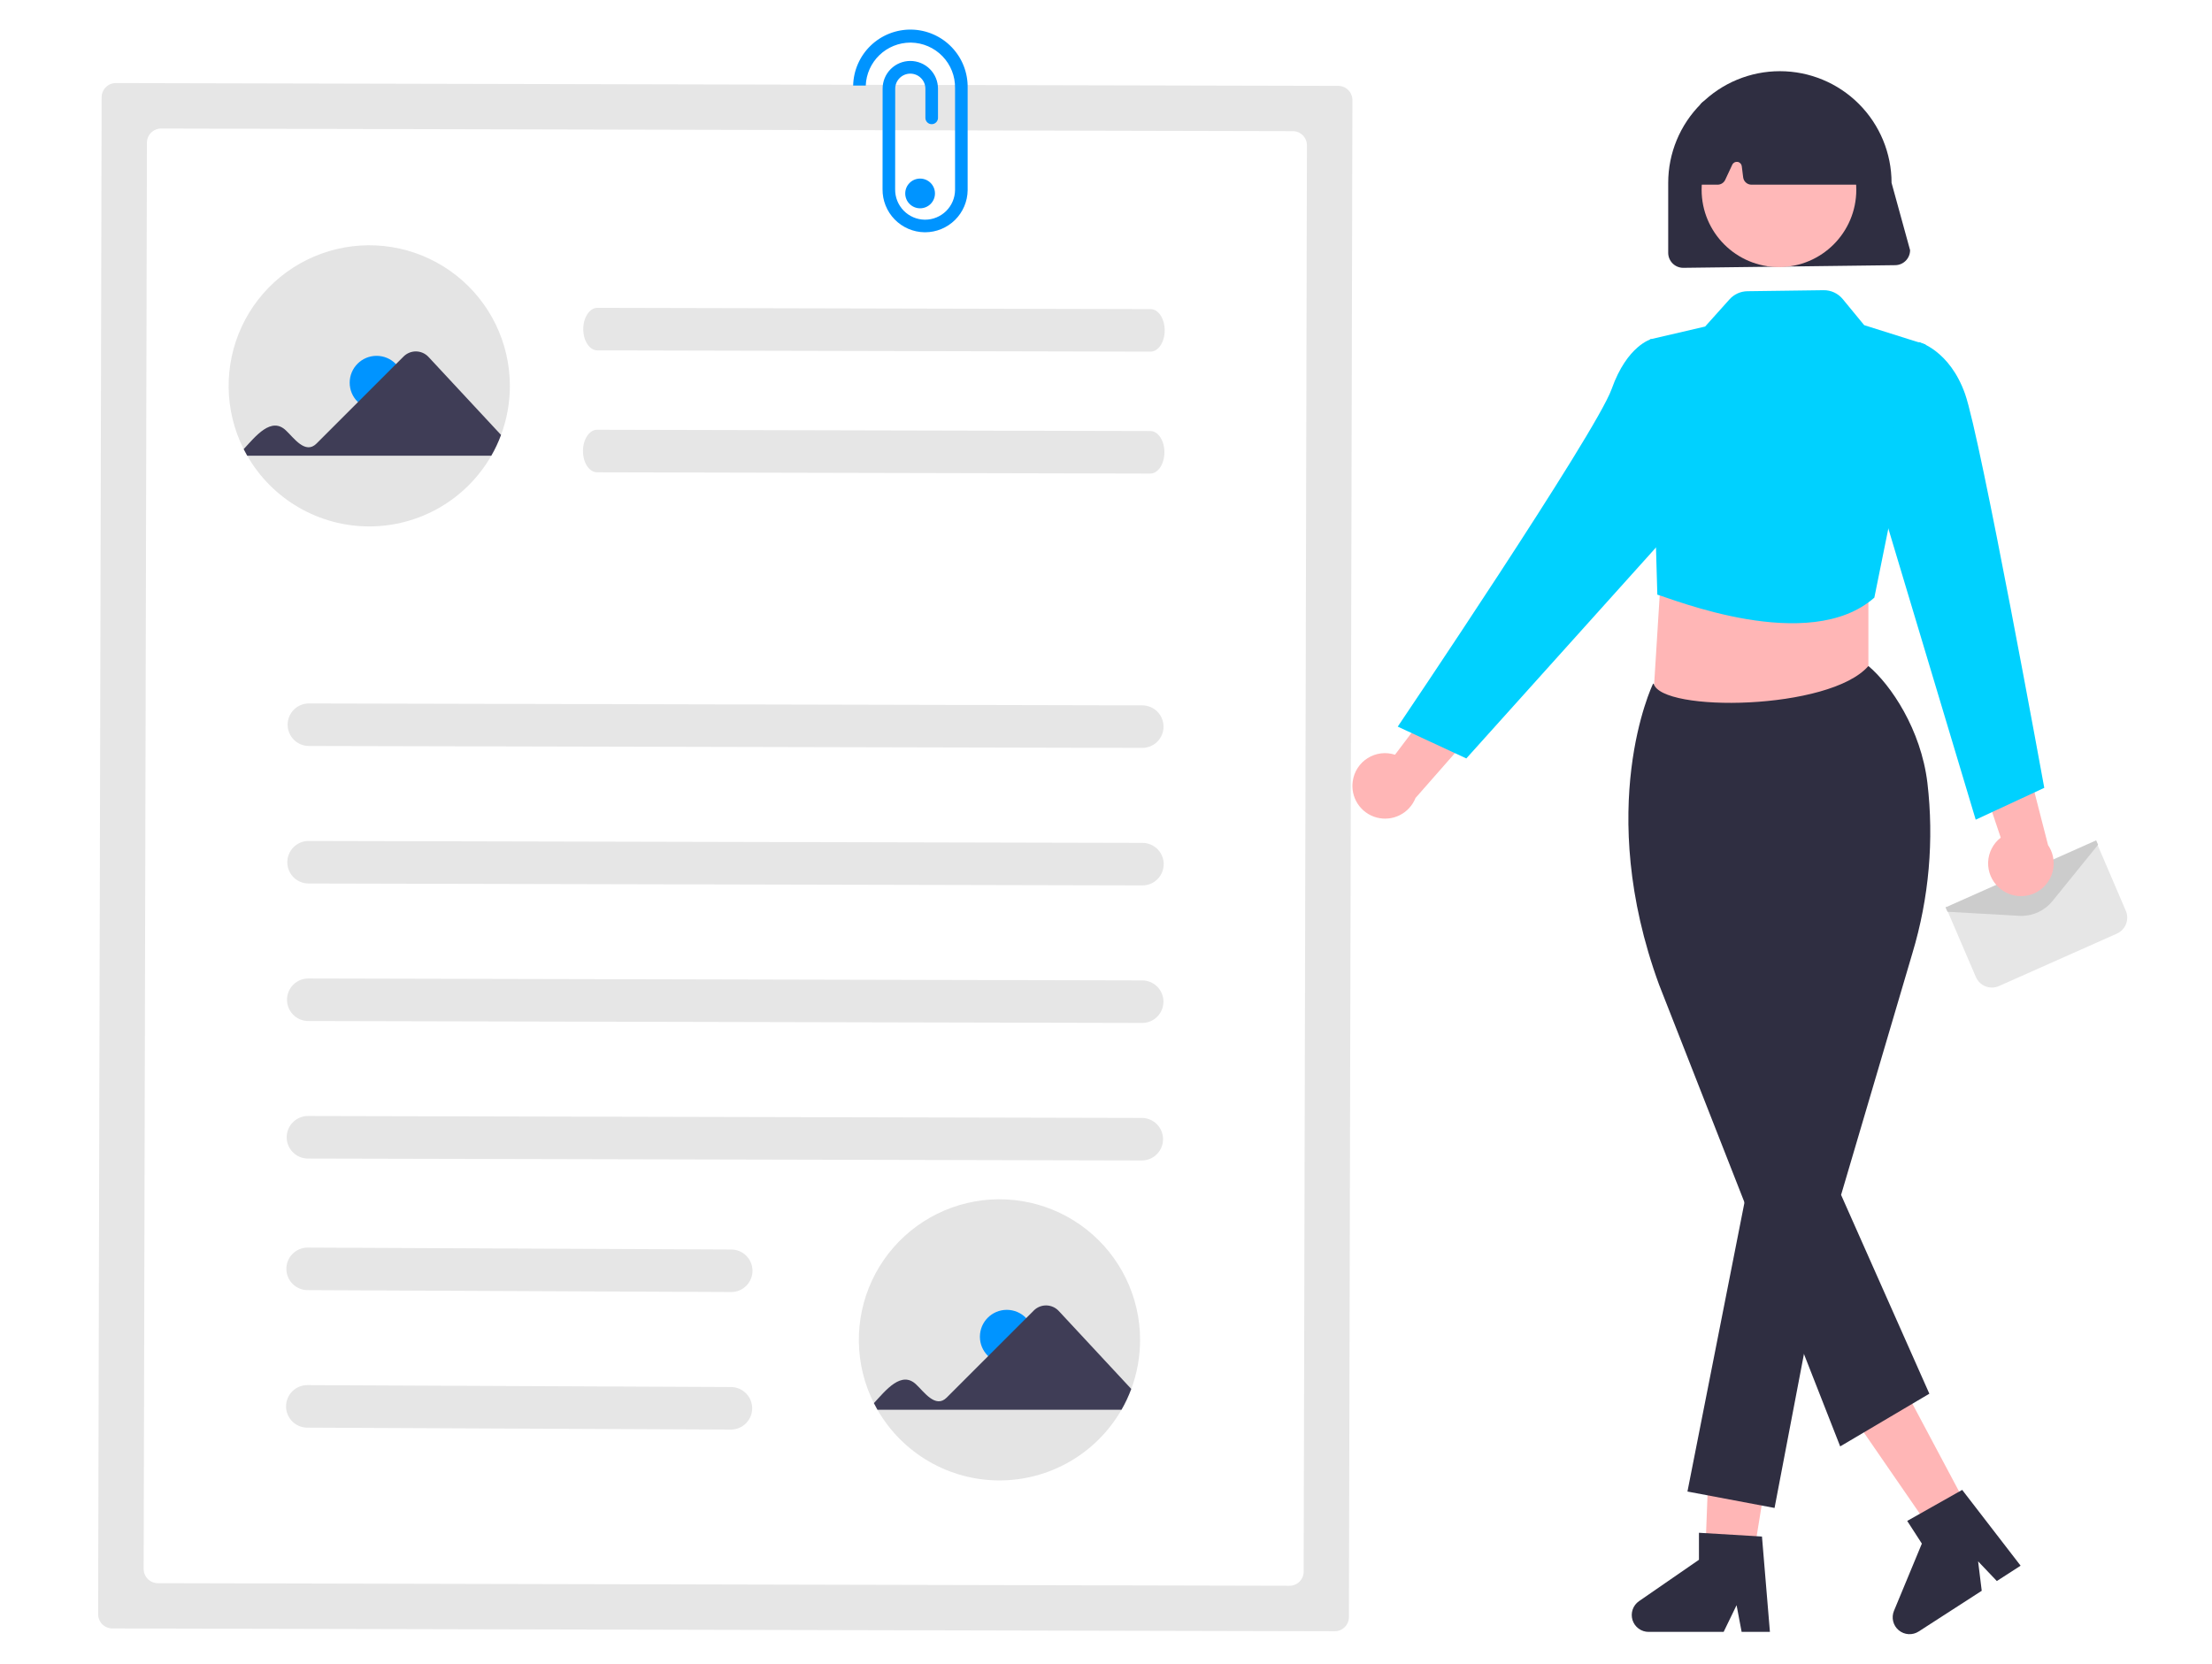 <svg width="299" height="225" viewBox="0 0 299 225" fill="none" xmlns="http://www.w3.org/2000/svg">
<g filter="url(#filter0_d_27_243)">
<path d="M252.554 98.094L223.221 94.478L224.828 68.763H252.554V98.094Z" fill="#FFB6B6"/>
<path d="M269.245 129.516C268.784 129.515 268.334 129.38 267.949 129.126C267.565 128.872 267.263 128.512 267.081 128.088L263.007 118.586L275.08 118.628L283.375 109.856L287.354 119.144C287.595 119.713 287.603 120.354 287.378 120.93C287.152 121.505 286.71 121.969 286.146 122.222L270.201 129.312C269.9 129.446 269.574 129.516 269.245 129.516Z" fill="#E6E6E6"/>
<path d="M273.246 119.826C273.146 119.826 273.045 119.823 272.945 119.817L263.244 119.268L262.981 118.679L263.165 118.597L283.342 109.613L283.605 110.202L277.432 117.829C276.926 118.452 276.288 118.955 275.564 119.3C274.84 119.645 274.049 119.825 273.246 119.826Z" fill="#CCCCCC"/>
<path d="M256.162 31.851L227.522 32.209C226.984 32.208 226.469 31.994 226.089 31.614C225.709 31.234 225.495 30.719 225.494 30.181V20.719C225.494 16.715 227.085 12.876 229.915 10.045C232.746 7.214 236.586 5.624 240.59 5.624C244.593 5.624 248.433 7.214 251.264 10.045C254.095 12.876 255.685 16.715 255.685 20.719L258.19 29.823C258.189 30.361 257.975 30.876 257.595 31.256C257.215 31.636 256.7 31.85 256.162 31.851H256.162Z" fill="#2F2E41"/>
<path d="M270.184 115.983C269.707 115.552 269.331 115.021 269.081 114.429C268.832 113.836 268.716 113.197 268.74 112.554C268.765 111.912 268.93 111.283 269.225 110.711C269.519 110.14 269.935 109.64 270.443 109.246L265.46 94.438L273.311 96.512L276.84 110.256C277.448 111.154 277.705 112.244 277.561 113.319C277.418 114.393 276.884 115.377 276.063 116.085C275.241 116.792 274.188 117.172 273.104 117.153C272.02 117.135 270.981 116.718 270.184 115.983V115.983Z" fill="#FFB6B6"/>
<path d="M236.225 211.241L230.346 210.287L231.228 187.16L239.904 188.567L236.225 211.241Z" fill="#FFB6B6"/>
<path d="M265.523 198.98L260.206 201.662L246.123 181.227L253.97 177.268L265.523 198.98Z" fill="#FFB6B6"/>
<path d="M240.465 32.11C246.238 32.11 250.919 27.43 250.919 21.657C250.919 15.884 246.238 11.204 240.465 11.204C234.691 11.204 230.011 15.884 230.011 21.657C230.011 27.43 234.691 32.11 240.465 32.11Z" fill="#FFB8B8"/>
<path d="M248.742 191.549L224.259 129.124C215.497 105.19 223.326 88.695 223.406 88.531L223.446 88.451L223.53 88.421C224.535 92.333 247.331 92.067 252.555 86.04C255.604 88.601 259.662 94.631 260.531 101.837C261.44 109.568 260.751 117.403 258.507 124.856L248.863 157.547L260.794 184.424L248.742 191.549Z" fill="#2F2E41"/>
<path d="M236.936 152.828L228.096 197.651L239.869 199.871L247.277 161.072L236.936 152.828Z" fill="#2F2E41"/>
<path d="M224.025 76.397C225.908 76.9 244.525 84.571 253.358 76.799L260.289 42.579L251.985 39.96L249.087 36.437C248.774 36.055 248.378 35.748 247.929 35.54C247.481 35.332 246.991 35.227 246.497 35.234L236.195 35.372C235.74 35.379 235.29 35.48 234.875 35.668C234.461 35.857 234.089 36.129 233.784 36.468L230.485 40.148L223.031 41.882L224.025 76.397Z" fill="#00D1FF"/>
<path d="M257.129 45.248L259.385 42.243C259.385 42.243 263.52 43.33 265.621 49.255C267.721 55.179 276.329 102.514 276.329 102.514L267.06 106.818L254.508 64.983L257.129 45.248Z" fill="#00D1FF"/>
<path d="M182.854 101.62C182.941 100.983 183.168 100.373 183.516 99.833C183.865 99.293 184.328 98.836 184.872 98.495C185.417 98.153 186.03 97.935 186.668 97.855C187.305 97.776 187.953 97.838 188.565 98.036L197.985 85.57L200.699 93.223L191.336 103.887C190.937 104.894 190.181 105.719 189.213 106.206C188.245 106.693 187.132 106.807 186.086 106.527C185.039 106.248 184.132 105.593 183.536 104.689C182.94 103.784 182.697 102.692 182.853 101.62H182.854Z" fill="#FFB6B6"/>
<path d="M226.343 44.585L223.221 41.842C223.221 41.842 219.951 42.667 217.851 48.591C215.75 54.516 188.936 94.236 188.936 94.236L198.205 98.539L228.964 64.319L226.343 44.585Z" fill="#00D1FF"/>
<path d="M251.358 20.968H236.746C236.472 20.967 236.207 20.867 236.001 20.685C235.795 20.504 235.663 20.253 235.628 19.981L235.439 18.468C235.421 18.322 235.356 18.187 235.254 18.082C235.151 17.977 235.018 17.907 234.873 17.885C234.728 17.862 234.58 17.887 234.451 17.956C234.321 18.025 234.218 18.134 234.156 18.267L233.198 20.317C233.107 20.511 232.962 20.675 232.782 20.79C232.601 20.905 232.391 20.967 232.177 20.967H229.958C229.659 20.968 229.373 20.849 229.162 20.639C228.95 20.428 228.831 20.142 228.831 19.844C228.831 19.807 228.833 19.77 228.836 19.733L229.712 10.593C229.73 10.397 229.799 10.21 229.912 10.049C230.025 9.888 230.177 9.76 230.354 9.675C237.046 6.552 243.832 6.556 250.524 9.687C250.693 9.767 250.841 9.888 250.952 10.039C251.063 10.19 251.135 10.366 251.161 10.552L252.472 19.681C252.495 19.84 252.484 20.003 252.438 20.158C252.393 20.313 252.314 20.456 252.209 20.578C252.103 20.7 251.972 20.798 251.825 20.865C251.678 20.932 251.519 20.967 251.357 20.966L251.358 20.968Z" fill="#2F2E41"/>
<path d="M15.659 7.231C15.151 7.23 14.664 7.431 14.303 7.79C13.943 8.148 13.74 8.635 13.738 9.143L13.266 214.239C13.266 214.747 13.467 215.235 13.825 215.595C14.184 215.955 14.67 216.158 15.178 216.16L180.415 216.54C180.923 216.54 181.41 216.339 181.771 215.981C182.131 215.622 182.334 215.136 182.336 214.627L182.808 9.532C182.808 9.023 182.607 8.536 182.249 8.176C181.89 7.815 181.403 7.612 180.895 7.611L15.659 7.231Z" fill="#E6E6E6"/>
<path d="M21.781 13.379C21.273 13.378 20.785 13.579 20.425 13.938C20.065 14.296 19.862 14.783 19.86 15.291L19.418 208.119C19.417 208.627 19.619 209.115 19.977 209.475C20.335 209.835 20.822 210.039 21.33 210.04L174.298 210.392C174.806 210.393 175.294 210.192 175.654 209.833C176.014 209.475 176.218 208.988 176.219 208.48L176.661 15.652C176.662 15.144 176.461 14.656 176.102 14.296C175.744 13.936 175.257 13.732 174.749 13.731L21.781 13.379Z" fill="white"/>
<path d="M154.428 97.112L41.715 96.853C40.959 96.843 40.236 96.534 39.706 95.995C39.175 95.456 38.878 94.728 38.88 93.972C38.882 93.215 39.182 92.489 39.715 91.952C40.248 91.415 40.972 91.11 41.729 91.103L154.441 91.363C155.198 91.373 155.92 91.682 156.451 92.221C156.981 92.761 157.278 93.488 157.276 94.244C157.275 95.001 156.975 95.727 156.441 96.264C155.908 96.801 155.184 97.106 154.428 97.113V97.112Z" fill="#E6E6E6"/>
<path d="M155.519 43.541L80.742 43.369C79.688 43.366 78.837 42.077 78.841 40.489C78.844 38.901 79.701 37.615 80.755 37.618L155.533 37.79C156.586 37.792 157.437 39.082 157.434 40.67C157.43 42.258 156.573 43.544 155.519 43.541Z" fill="#E6E6E6"/>
<path d="M155.481 60.025L80.704 59.853C79.65 59.85 78.799 58.561 78.803 56.973C78.806 55.385 79.663 54.1 80.717 54.102L155.494 54.274C156.548 54.277 157.399 55.566 157.396 57.154C157.392 58.742 156.535 60.027 155.481 60.025Z" fill="#E6E6E6"/>
<path d="M154.384 115.705L41.671 115.446C40.915 115.435 40.193 115.127 39.662 114.588C39.131 114.048 38.834 113.321 38.836 112.564C38.838 111.807 39.138 111.082 39.671 110.545C40.204 110.008 40.928 109.703 41.685 109.696L154.397 109.955C155.16 109.948 155.894 110.244 156.438 110.778C156.982 111.312 157.292 112.041 157.299 112.803C157.306 113.566 157.01 114.3 156.476 114.844C155.941 115.389 155.213 115.698 154.45 115.705C154.428 115.705 154.406 115.705 154.384 115.705Z" fill="#E6E6E6"/>
<path d="M154.344 134.298L41.631 134.038C40.875 134.028 40.153 133.719 39.622 133.18C39.091 132.64 38.794 131.913 38.796 131.157C38.798 130.4 39.098 129.674 39.631 129.137C40.164 128.6 40.888 128.295 41.645 128.288L154.357 128.548C154.735 128.543 155.11 128.614 155.461 128.755C155.812 128.895 156.131 129.104 156.401 129.369C156.671 129.633 156.886 129.948 157.035 130.296C157.183 130.644 157.261 131.018 157.264 131.395C157.268 131.773 157.197 132.148 157.055 132.499C156.914 132.849 156.705 133.169 156.44 133.438C156.175 133.708 155.859 133.923 155.511 134.07C155.163 134.218 154.789 134.295 154.411 134.298C154.389 134.298 154.366 134.298 154.344 134.298V134.298Z" fill="#E6E6E6"/>
<path d="M154.3 152.891L41.587 152.631C40.831 152.621 40.109 152.312 39.578 151.773C39.047 151.233 38.75 150.506 38.752 149.75C38.754 148.993 39.054 148.267 39.587 147.73C40.12 147.193 40.844 146.888 41.601 146.881L154.313 147.141C155.075 147.134 155.808 147.431 156.352 147.965C156.895 148.499 157.205 149.227 157.212 149.989C157.219 150.751 156.924 151.484 156.39 152.028C155.857 152.573 155.129 152.883 154.367 152.891C154.345 152.891 154.322 152.891 154.3 152.891Z" fill="#E6E6E6"/>
<path d="M98.805 170.68L41.544 170.42C40.788 170.41 40.066 170.101 39.535 169.562C39.004 169.022 38.707 168.295 38.709 167.539C38.711 166.782 39.011 166.056 39.544 165.519C40.077 164.982 40.801 164.677 41.558 164.67L98.818 164.93C99.58 164.924 100.313 165.22 100.856 165.754C101.399 166.288 101.708 167.016 101.716 167.778C101.723 168.539 101.427 169.273 100.894 169.817C100.361 170.361 99.634 170.671 98.872 170.68C98.85 170.68 98.827 170.68 98.805 170.68Z" fill="#E6E6E6"/>
<path d="M98.762 189.273L41.502 189.013C40.745 189.003 40.023 188.694 39.492 188.155C38.962 187.615 38.665 186.888 38.666 186.132C38.668 185.375 38.968 184.649 39.502 184.112C40.035 183.575 40.758 183.27 41.515 183.263L98.775 183.523C99.537 183.517 100.27 183.813 100.813 184.347C101.357 184.881 101.666 185.609 101.673 186.371C101.68 187.132 101.385 187.866 100.852 188.41C100.319 188.954 99.591 189.264 98.83 189.273C98.807 189.273 98.785 189.273 98.762 189.273Z" fill="#E6E6E6"/>
<path d="M130.799 21.591V7.91C130.821 6.894 130.643 5.883 130.275 4.936C129.907 3.989 129.355 3.123 128.653 2.389C127.95 1.654 127.109 1.066 126.179 0.656C125.249 0.247 124.247 0.024 123.231 0.002C122.214 -0.02 121.204 0.158 120.256 0.526C119.309 0.894 118.443 1.445 117.709 2.148C116.974 2.851 116.386 3.691 115.976 4.622C115.566 5.552 115.344 6.554 115.322 7.57H117.025C117.086 6.01 117.748 4.534 118.872 3.452C119.996 2.369 121.496 1.763 123.057 1.76H123.145C124.748 1.786 126.275 2.447 127.391 3.598C128.507 4.748 129.12 6.295 129.096 7.898V21.7C129.082 22.765 128.649 23.782 127.892 24.53C127.134 25.279 126.112 25.699 125.047 25.701H124.997C123.922 25.686 122.897 25.244 122.147 24.474C121.397 23.703 120.983 22.666 120.998 21.591L121.007 8.003C121.005 7.462 121.218 6.942 121.6 6.559C121.981 6.175 122.499 5.958 123.04 5.956C123.581 5.955 124.101 6.168 124.484 6.549C124.868 6.93 125.085 7.449 125.087 7.99V11.938C125.087 12.163 125.176 12.38 125.336 12.54C125.496 12.699 125.712 12.789 125.938 12.789C126.164 12.789 126.381 12.699 126.54 12.54C126.7 12.38 126.79 12.163 126.79 11.938V7.976C126.789 7.485 126.691 6.998 126.502 6.544C126.314 6.091 126.037 5.679 125.689 5.332C125.341 4.985 124.928 4.71 124.473 4.523C124.019 4.335 123.532 4.239 123.041 4.24C122.549 4.241 122.063 4.339 121.609 4.528C121.155 4.716 120.743 4.993 120.396 5.341C120.049 5.689 119.774 6.102 119.587 6.556C119.4 7.011 119.304 7.497 119.305 7.989L119.296 21.581C119.279 23.105 119.868 24.575 120.933 25.666C121.998 26.758 123.453 27.382 124.978 27.402H125.049C126.562 27.4 128.014 26.802 129.09 25.738C130.166 24.674 130.781 23.23 130.8 21.716C130.799 21.672 130.799 21.628 130.799 21.591Z" fill="#0094FF"/>
<path d="M154.107 177.145C154.11 179.41 153.706 181.658 152.914 183.78C152.554 184.753 152.113 185.693 151.596 186.591C149.931 189.495 147.529 191.908 144.633 193.587C141.736 195.265 138.448 196.149 135.101 196.149C131.753 196.149 128.465 195.265 125.568 193.587C122.672 191.908 120.27 189.495 118.605 186.591C118.437 186.299 118.277 186.002 118.126 185.701C116.834 183.139 116.139 180.317 116.094 177.447C116.048 174.578 116.653 171.735 117.863 169.133C119.073 166.53 120.857 164.236 123.08 162.421C125.303 160.606 127.909 159.319 130.701 158.655C133.493 157.991 136.4 157.968 139.202 158.587C142.004 159.207 144.63 160.453 146.882 162.232C149.134 164.011 150.954 166.277 152.205 168.86C153.457 171.442 154.107 174.275 154.107 177.145H154.107Z" fill="#E4E4E4"/>
<path d="M136.089 180.353C138.095 180.353 139.722 178.727 139.722 176.72C139.722 174.713 138.095 173.087 136.089 173.087C134.082 173.087 132.455 174.713 132.455 176.72C132.455 178.727 134.082 180.353 136.089 180.353Z" fill="#0094FF"/>
<path d="M118.126 185.701C119.727 183.971 121.867 181.225 123.874 183.209C124.882 184.146 126.458 186.465 127.967 184.949L139.753 173.164C139.974 172.945 140.238 172.773 140.527 172.657C140.817 172.541 141.126 172.485 141.438 172.49C141.75 172.496 142.057 172.564 142.342 172.69C142.628 172.816 142.885 172.997 143.099 173.224L152.914 183.78C152.554 184.753 152.113 185.693 151.596 186.591H118.605L118.126 185.701Z" fill="#3F3D56"/>
<path d="M68.92 48.166C68.922 50.432 68.519 52.679 67.727 54.802C67.367 55.774 66.927 56.714 66.409 57.612C64.744 60.516 62.342 62.93 59.446 64.608C56.549 66.286 53.261 67.17 49.914 67.17C46.566 67.17 43.278 66.286 40.381 64.608C37.485 62.93 35.083 60.516 33.418 57.612C33.25 57.32 33.09 57.023 32.939 56.723C31.647 54.16 30.952 51.338 30.907 48.469C30.861 45.599 31.466 42.756 32.676 40.154C33.886 37.552 35.67 35.257 37.893 33.442C40.117 31.628 42.722 30.34 45.514 29.676C48.306 29.012 51.213 28.989 54.015 29.608C56.818 30.228 59.443 31.474 61.695 33.253C63.947 35.032 65.767 37.298 67.018 39.881C68.269 42.464 68.92 45.296 68.92 48.166H68.92Z" fill="#E4E4E4"/>
<path d="M50.902 51.375C52.908 51.375 54.535 49.748 54.535 47.741C54.535 45.735 52.908 44.108 50.902 44.108C48.895 44.108 47.268 45.735 47.268 47.741C47.268 49.748 48.895 51.375 50.902 51.375Z" fill="#0094FF"/>
<path d="M32.939 56.723C34.54 54.993 36.68 52.246 38.687 54.231C39.695 55.167 41.271 57.487 42.78 55.97L54.566 44.186C54.787 43.967 55.051 43.794 55.34 43.678C55.63 43.563 55.939 43.506 56.251 43.511C56.563 43.517 56.87 43.585 57.156 43.711C57.441 43.837 57.698 44.019 57.911 44.246L67.727 54.802C67.367 55.774 66.926 56.714 66.409 57.612H33.418L32.939 56.723Z" fill="#3F3D56"/>
<path d="M124.371 24.162C125.481 24.162 126.381 23.263 126.381 22.153C126.381 21.044 125.481 20.144 124.371 20.144C123.262 20.144 122.362 21.044 122.362 22.153C122.362 23.263 123.262 24.162 124.371 24.162Z" fill="#0094FF"/>
<path d="M239.243 216.626H235.419L234.736 213.016L232.988 216.626H222.846C222.36 216.626 221.886 216.471 221.495 216.183C221.103 215.894 220.814 215.489 220.669 215.025C220.525 214.561 220.532 214.062 220.691 213.603C220.849 213.143 221.15 212.746 221.55 212.47L229.65 206.877V203.227L238.169 203.735L239.243 216.626Z" fill="#2F2E41"/>
<path d="M273.129 207.676L269.916 209.751L267.384 207.088L267.874 211.069L259.354 216.571C258.945 216.834 258.463 216.961 257.978 216.931C257.493 216.902 257.03 216.718 256.656 216.406C256.283 216.095 256.019 215.672 255.903 215.2C255.787 214.728 255.825 214.231 256.011 213.782L259.781 204.69L257.801 201.624L265.233 197.43L273.129 207.676Z" fill="#2F2E41"/>
</g>
<defs>
<filter id="filter0_d_27_243" x="-4" y="0" width="307" height="225" filterUnits="userSpaceOnUse" color-interpolation-filters="sRGB">
<feFlood flood-opacity="0" result="BackgroundImageFix"/>
<feColorMatrix in="SourceAlpha" type="matrix" values="0 0 0 0 0 0 0 0 0 0 0 0 0 0 0 0 0 0 127 0" result="hardAlpha"/>
<feOffset dy="4"/>
<feGaussianBlur stdDeviation="2"/>
<feComposite in2="hardAlpha" operator="out"/>
<feColorMatrix type="matrix" values="0 0 0 0 0 0 0 0 0 0 0 0 0 0 0 0 0 0 0.25 0"/>
<feBlend mode="normal" in2="BackgroundImageFix" result="effect1_dropShadow_27_243"/>
<feBlend mode="normal" in="SourceGraphic" in2="effect1_dropShadow_27_243" result="shape"/>
</filter>
</defs>
</svg>
